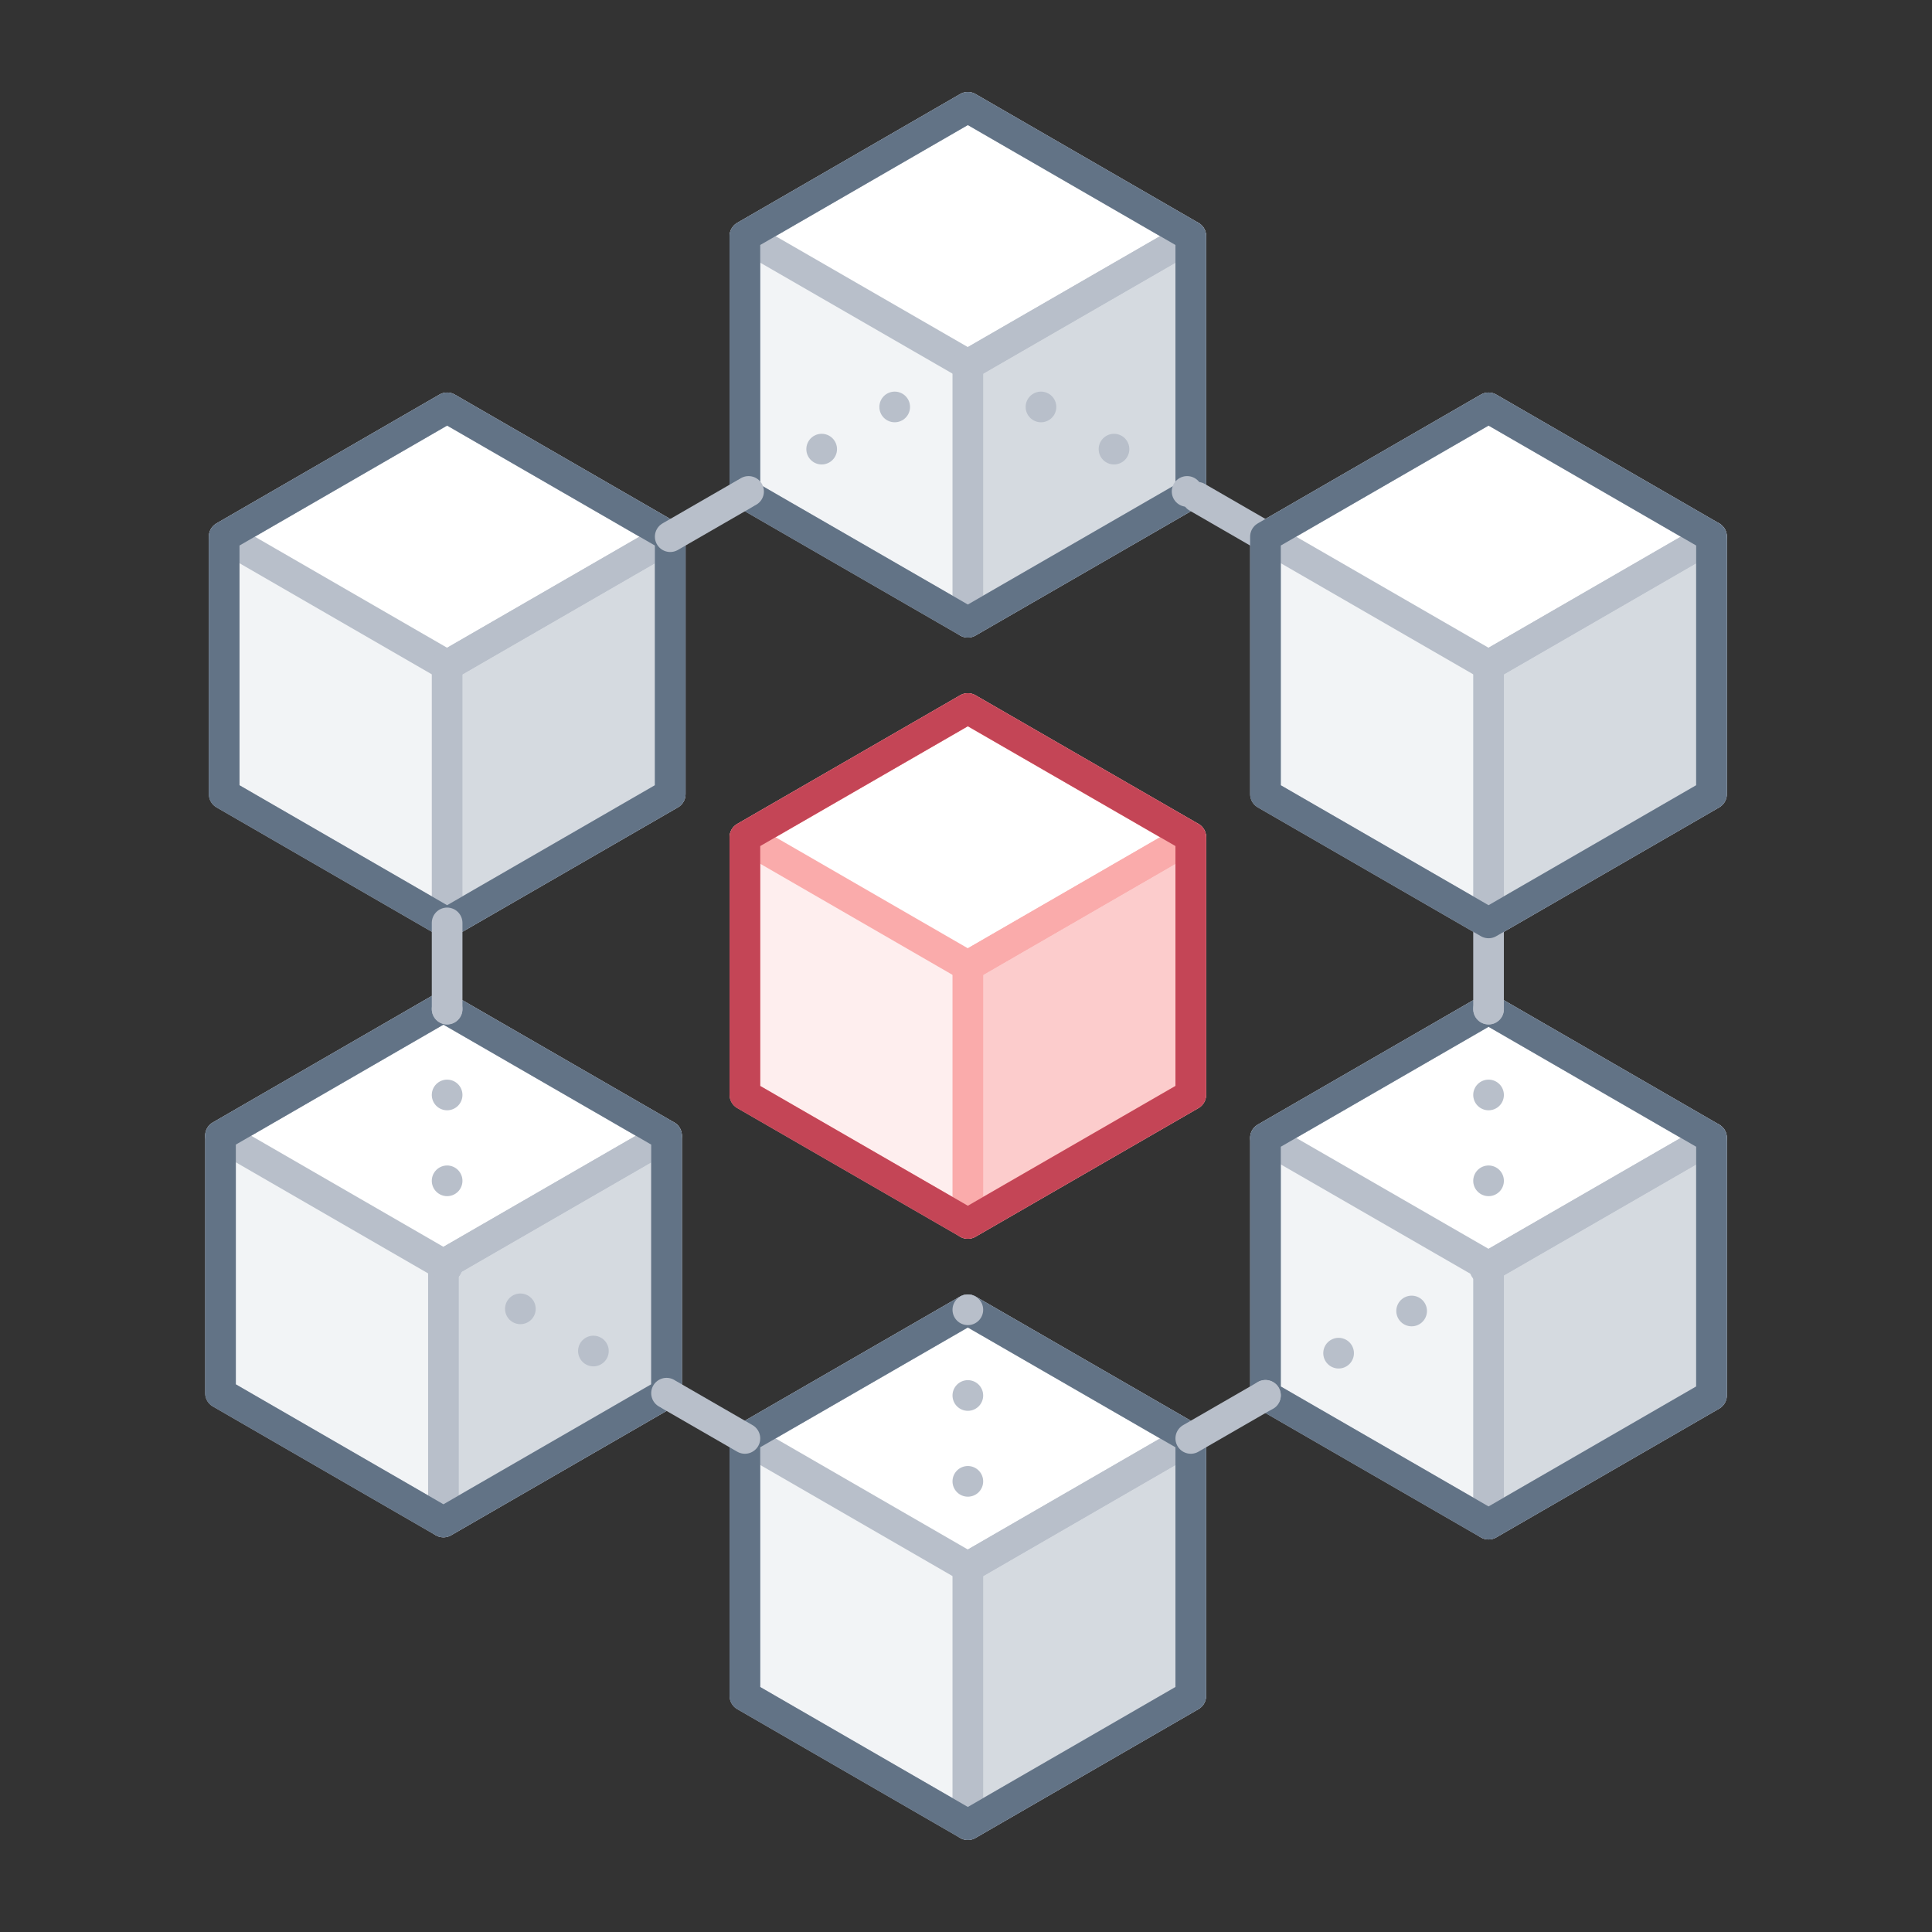 <svg xmlns="http://www.w3.org/2000/svg" viewBox="0 0 126 126"><rect x="0" y="0" width="126" height="126" fill="#333333" stroke="none"/><defs><style>.cls-1{isolation:isolate;}.cls-2{fill:#f2f4f6;}.cls-3{fill:#fff;}.cls-4{fill:#d5dae0;}.cls-10,.cls-11,.cls-14,.cls-15,.cls-16,.cls-5,.cls-6,.cls-8,.cls-9{fill:none;}.cls-10,.cls-11,.cls-5,.cls-8,.cls-9{stroke:#b8bfca;}.cls-10,.cls-11,.cls-14,.cls-15,.cls-5,.cls-6,.cls-8,.cls-9{stroke-linecap:round;stroke-linejoin:round;stroke-width:2px;}.cls-6{stroke:#627386;}.cls-7,.cls-9{mix-blend-mode:darken;}.cls-8{stroke-dasharray:0 5.6;}.cls-10{stroke-dasharray:0 5.6;}.cls-11{stroke-dasharray:0 5.5;}.cls-12{fill:#feeeee;}.cls-13{fill:#fccccc;}.cls-14{stroke:#faabab;}.cls-15{stroke:#c44556;}</style></defs><title>network_error(1x1)</title><g class="cls-1"><g id="Layer_2" data-name="Layer 2"><g id="Illustrations"><polygon class="cls-2" points="77.66 32.19 63.12 40.58 48.58 32.19 48.58 15.4 63.12 7 77.66 15.4 77.66 32.19"/><polygon class="cls-3" points="77.66 15.4 63.12 23.79 48.58 15.4 48.58 15.4 63.12 7 77.66 15.4 77.66 15.4"/><polygon class="cls-4" points="63.12 23.79 63.12 40.58 77.66 32.19 77.66 15.4 63.12 23.79"/><polygon class="cls-5" points="77.66 32.19 63.12 40.58 48.58 32.19 48.58 15.4 63.12 7 77.66 15.4 77.66 32.19"/><polygon class="cls-5" points="77.66 15.4 63.12 23.79 48.58 15.4 48.58 15.4 63.12 7 77.66 15.4 77.66 15.4"/><polygon class="cls-5" points="63.12 23.79 63.12 40.58 77.66 32.19 77.66 15.4 63.12 23.79"/><polygon class="cls-6" points="63.12 7 48.58 15.4 48.58 32.19 63.12 40.58 77.66 32.19 77.66 15.4 63.12 7"/><polygon class="cls-2" points="43.71 51.79 29.16 60.19 14.62 51.79 14.62 35 29.16 26.6 43.71 35 43.71 51.79"/><polygon class="cls-3" points="43.71 35 29.16 43.4 14.62 35 14.62 35 29.16 26.6 43.71 35 43.71 35"/><polygon class="cls-4" points="29.16 43.4 29.16 60.19 43.71 51.79 43.71 35 29.16 43.4"/><polygon class="cls-5" points="43.71 51.79 29.16 60.19 14.62 51.79 14.62 35 29.16 26.6 43.71 35 43.71 51.79"/><polygon class="cls-5" points="43.71 35 29.16 43.4 14.62 35 14.62 35 29.16 26.6 43.71 35 43.71 35"/><polygon class="cls-5" points="29.16 43.4 29.16 60.19 43.71 51.79 43.71 35 29.16 43.4"/><polygon class="cls-6" points="29.16 26.6 14.62 35 14.62 51.79 29.16 60.19 43.71 51.79 43.71 35 29.16 26.6"/><polygon class="cls-2" points="43.47 90.86 28.92 99.26 14.38 90.86 14.38 74.07 28.92 65.67 43.47 74.07 43.47 90.86"/><polygon class="cls-3" points="43.47 74.07 28.92 82.47 14.38 74.07 14.38 74.07 28.92 65.67 43.47 74.07 43.47 74.07"/><polygon class="cls-4" points="28.92 82.47 28.92 99.26 43.47 90.86 43.47 74.07 28.92 82.47"/><polygon class="cls-5" points="43.47 90.86 28.92 99.26 14.38 90.86 14.38 74.07 28.92 65.67 43.47 74.07 43.47 90.86"/><polygon class="cls-5" points="43.47 74.07 28.92 82.47 14.38 74.07 14.38 74.07 28.92 65.67 43.47 74.07 43.47 74.07"/><polygon class="cls-5" points="28.92 82.47 28.92 99.26 43.47 90.86 43.47 74.07 28.92 82.47"/><polygon class="cls-6" points="28.92 65.67 14.38 74.07 14.38 90.86 28.92 99.26 43.47 90.86 43.47 74.07 28.92 65.67"/><polygon class="cls-2" points="77.66 110.6 63.12 119 48.58 110.6 48.58 93.81 63.12 85.42 77.66 93.81 77.66 110.6"/><polygon class="cls-3" points="77.66 93.81 63.12 102.21 48.58 93.81 48.58 93.81 63.12 85.42 77.66 93.81 77.66 93.81"/><polygon class="cls-4" points="63.12 102.21 63.12 119 77.66 110.6 77.66 93.81 63.12 102.21"/><polygon class="cls-5" points="77.66 110.6 63.12 119 48.58 110.6 48.58 93.81 63.12 85.42 77.66 93.81 77.66 110.6"/><polygon class="cls-5" points="77.66 93.81 63.12 102.21 48.58 93.81 48.58 93.81 63.12 85.42 77.66 93.81 77.66 93.81"/><polygon class="cls-5" points="63.12 102.21 63.12 119 77.66 110.6 77.66 93.81 63.12 102.21"/><polygon class="cls-6" points="63.12 85.42 48.58 93.81 48.58 110.6 63.12 119 77.66 110.6 77.66 93.81 63.12 85.42"/><polygon class="cls-2" points="111.62 91 97.08 99.4 82.53 91 82.53 74.21 97.08 65.81 111.62 74.21 111.62 91"/><polygon class="cls-3" points="111.62 74.21 97.08 82.6 82.53 74.21 82.53 74.21 97.08 65.81 111.62 74.21 111.62 74.21"/><polygon class="cls-4" points="97.08 82.6 97.08 99.4 111.62 91 111.62 74.21 97.08 82.6"/><polygon class="cls-5" points="111.62 91 97.08 99.4 82.53 91 82.53 74.21 97.08 65.81 111.62 74.21 111.62 91"/><polygon class="cls-5" points="111.62 74.21 97.08 82.6 82.53 74.21 82.53 74.21 97.08 65.81 111.62 74.21 111.62 74.21"/><polygon class="cls-5" points="97.08 82.6 97.08 99.4 111.62 91 111.62 74.21 97.08 82.6"/><polygon class="cls-6" points="97.08 65.81 82.53 74.21 82.53 91 97.08 99.4 111.62 91 111.62 74.21 97.08 65.81"/><g class="cls-7"><line class="cls-5" x1="63.12" y1="102.21" x2="63.12" y2="102.21"/><line class="cls-8" x1="63.12" y1="96.61" x2="63.12" y2="88.22"/><line class="cls-5" x1="63.12" y1="85.42" x2="63.12" y2="85.42"/></g><line class="cls-9" x1="82.53" y1="35" x2="78.08" y2="32.43"/><line class="cls-9" x1="77.66" y1="93.81" x2="82.53" y2="91"/><line class="cls-9" x1="97.08" y1="65.81" x2="97.08" y2="60.19"/><g class="cls-7"><line class="cls-5" x1="97.08" y1="82.6" x2="97.08" y2="82.6"/><line class="cls-10" x1="97.08" y1="77.01" x2="97.08" y2="68.61"/><line class="cls-5" x1="97.08" y1="65.81" x2="97.08" y2="65.81"/></g><line class="cls-9" x1="43.71" y1="35" x2="48.58" y2="32.19"/><line class="cls-9" x1="48.58" y1="93.81" x2="43.71" y2="91"/><g class="cls-7"><line class="cls-5" x1="43.47" y1="90.86" x2="43.47" y2="90.86"/><line class="cls-11" x1="38.7" y1="88.11" x2="31.55" y2="83.98"/><line class="cls-5" x1="29.16" y1="82.6" x2="29.16" y2="82.6"/></g><line class="cls-9" x1="29.16" y1="65.81" x2="29.16" y2="60.19"/><polygon class="cls-12" points="77.66 71.4 63.12 79.79 48.58 71.4 48.58 54.6 63.12 46.21 77.66 54.6 77.66 71.4"/><polygon class="cls-3" points="77.66 54.6 63.12 63 48.58 54.6 48.58 54.6 63.12 46.21 77.66 54.6 77.66 54.6"/><polygon class="cls-13" points="63.12 63 63.12 79.79 77.66 71.4 77.66 54.6 63.12 63"/><polygon class="cls-14" points="77.66 71.4 63.12 79.79 48.58 71.4 48.58 54.6 63.12 46.21 77.66 54.6 77.66 71.4"/><polygon class="cls-14" points="77.66 54.6 63.12 63 48.58 54.6 48.58 54.6 63.12 46.21 77.66 54.6 77.66 54.6"/><polygon class="cls-14" points="63.12 63 63.12 79.79 77.66 71.4 77.66 54.6 63.12 63"/><polygon class="cls-15" points="63.12 46.21 48.58 54.6 48.58 71.4 63.12 79.79 77.66 71.4 77.66 54.6 63.12 46.21"/><g class="cls-7"><line class="cls-5" x1="29.16" y1="82.6" x2="29.16" y2="82.6"/><line class="cls-10" x1="29.16" y1="77.01" x2="29.16" y2="68.61"/><line class="cls-5" x1="29.16" y1="65.81" x2="29.16" y2="65.81"/></g><g class="cls-7"><line class="cls-5" x1="82.53" y1="91" x2="82.53" y2="91"/><line class="cls-11" x1="87.3" y1="88.25" x2="94.45" y2="84.12"/><line class="cls-5" x1="96.84" y1="82.74" x2="96.84" y2="82.74"/></g><g class="cls-7"><line class="cls-5" x1="63.12" y1="23.79" x2="63.12" y2="23.79"/><line class="cls-11" x1="67.89" y1="26.54" x2="75.04" y2="30.67"/><line class="cls-5" x1="77.42" y1="32.05" x2="77.42" y2="32.05"/></g><g class="cls-7"><line class="cls-5" x1="63.12" y1="23.79" x2="63.12" y2="23.79"/><line class="cls-11" x1="58.35" y1="26.54" x2="51.2" y2="30.67"/><line class="cls-5" x1="48.82" y1="32.05" x2="48.82" y2="32.05"/></g><polygon class="cls-2" points="111.62 51.79 97.08 60.19 82.53 51.79 82.53 35 97.08 26.6 111.62 35 111.62 51.79"/><polygon class="cls-3" points="111.62 35 97.08 43.4 82.53 35 82.53 35 97.08 26.6 111.62 35 111.62 35"/><polygon class="cls-4" points="97.08 43.4 97.08 60.19 111.62 51.79 111.62 35 97.08 43.4"/><polygon class="cls-5" points="111.62 51.79 97.08 60.19 82.53 51.79 82.53 35 97.08 26.6 111.62 35 111.62 51.79"/><polygon class="cls-5" points="111.62 35 97.08 43.4 82.53 35 82.53 35 97.08 26.6 111.62 35 111.62 35"/><polygon class="cls-5" points="97.08 43.4 97.08 60.19 111.62 51.79 111.62 35 97.08 43.4"/><polygon class="cls-6" points="97.08 26.6 82.53 35 82.53 51.79 97.08 60.19 111.62 51.79 111.62 35 97.08 26.6"/><rect class="cls-16" width="126" height="126"/></g></g></g></svg>